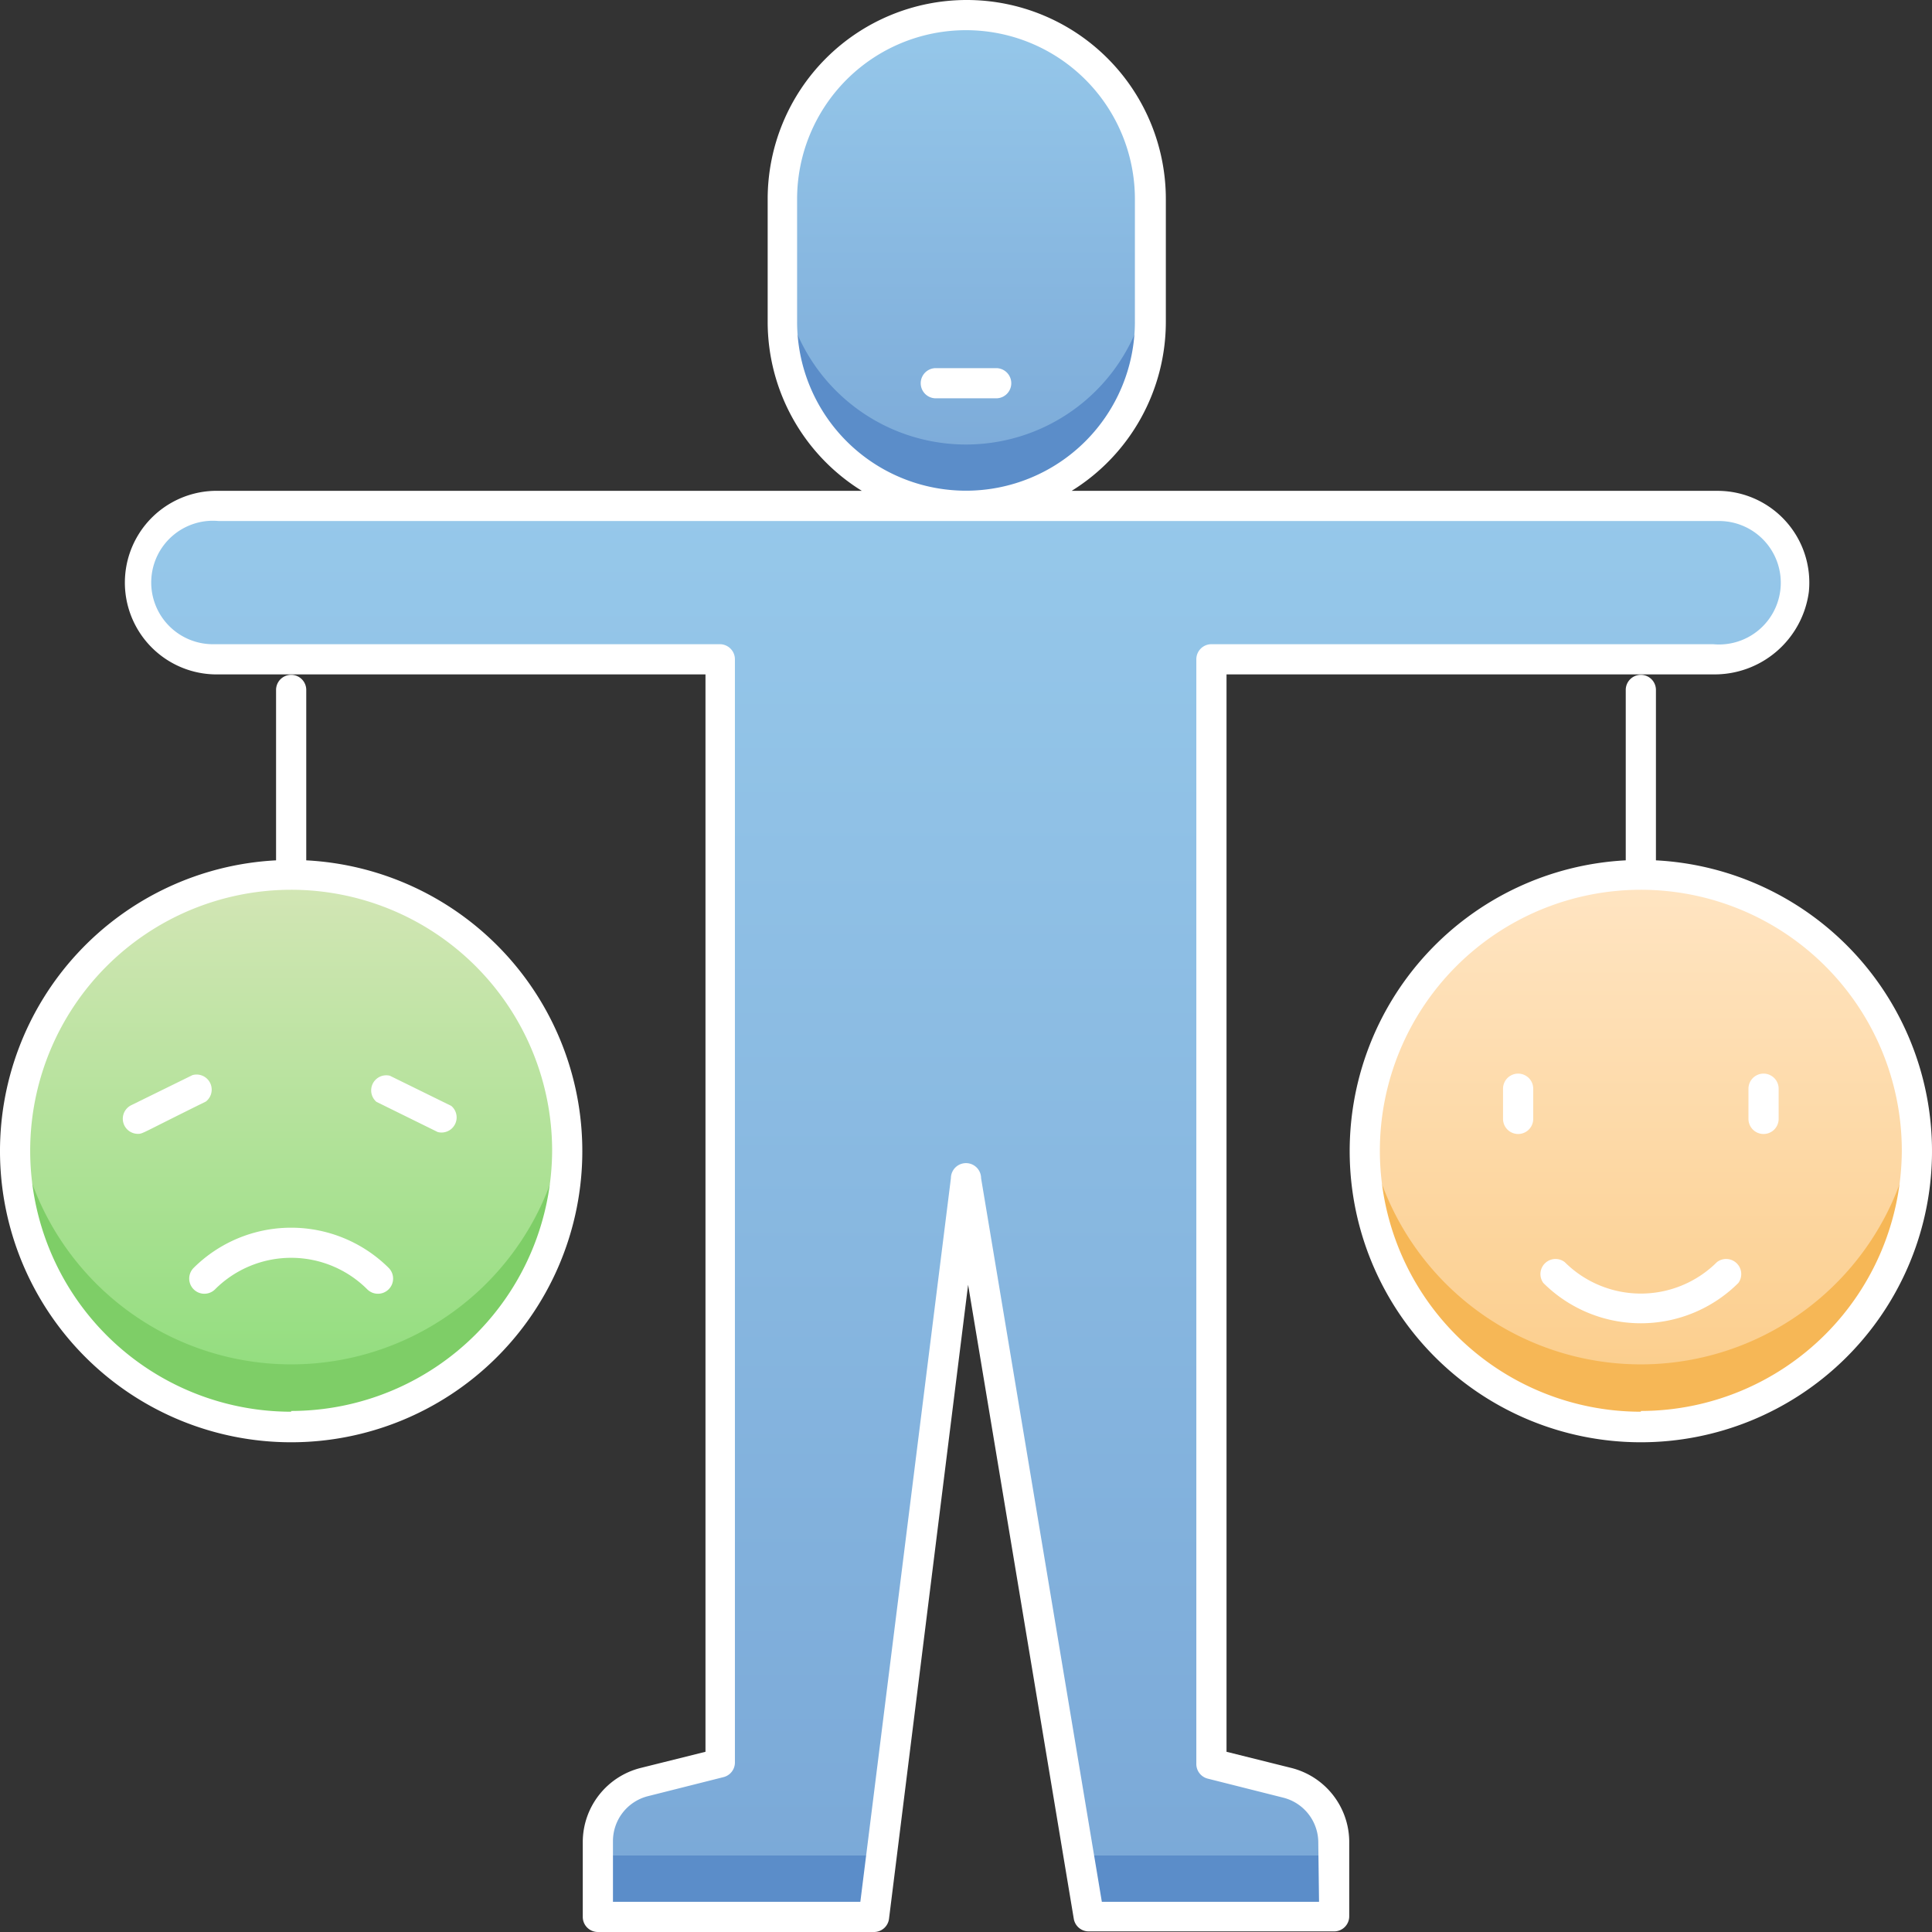 <svg xmlns="http://www.w3.org/2000/svg" xmlns:xlink="http://www.w3.org/1999/xlink" viewBox="0 0 128 128"><rect x="0" y="0" width="128" height="128" fill="#333333" stroke="none"/><defs><style>.cls-1{fill:url(#linear-gradient);}.cls-2{fill:#f6b756;}.cls-3{fill:url(#linear-gradient-2);}.cls-4{fill:#5b8dc9;}.cls-5{fill:url(#linear-gradient-3);}.cls-6{fill:url(#linear-gradient-4);}.cls-7{fill:#7ece67;}.cls-8{fill:#ffffff;}</style><linearGradient id="linear-gradient" x1="108.7" y1="94.48" x2="108.7" y2="57.9" gradientUnits="userSpaceOnUse"><stop offset="0" stop-color="#fbcc88"/><stop offset="1" stop-color="#ffe5c3"/></linearGradient><linearGradient id="linear-gradient-2" x1="64" y1="33.52" x2="64" y2="1.01" gradientUnits="userSpaceOnUse"><stop offset="0" stop-color="#7aa8d7"/><stop offset="1" stop-color="#96c8ea"/></linearGradient><linearGradient id="linear-gradient-3" x1="64" y1="126.99" x2="64" y2="33.52" xlink:href="#linear-gradient-2"/><linearGradient id="linear-gradient-4" x1="19.3" y1="94.48" x2="19.3" y2="57.9" gradientUnits="userSpaceOnUse"><stop offset="0" stop-color="#8cdd79"/><stop offset="1" stop-color="#d4e6b6"/></linearGradient></defs><title>Mood</title><g id="Mood"><circle class="cls-1" cx="108.7" cy="76.19" r="18.29"/><path class="cls-2" d="M108.7,94.48A18.27,18.27,0,0,1,90.54,74.16a18.28,18.28,0,0,0,36.33,0A18.28,18.28,0,0,1,108.7,94.48Z"/><path class="cls-3" d="M64,33.52A12.19,12.19,0,0,1,51.81,21.33V13.2a12.19,12.19,0,1,1,24.38,0v8.13A12.19,12.19,0,0,1,64,33.52Z"/><path class="cls-4" d="M76.19,17.26v4.07a12.19,12.19,0,1,1-24.38,0V17.26a12.19,12.19,0,1,0,24.38,0Z"/><path class="cls-5" d="M118.84,39.13a5.27,5.27,0,0,1-5.34,4.55H80.26v73.15l5.06,1.26A4,4,0,0,1,88.38,122v5H72.13c-.93-5.61.39,2.3-8.13-48.77L57.9,127H39.62v-5a4,4,0,0,1,3.06-3.94l5.06-1.26V43.68H14.22a5.08,5.08,0,0,1-5.06-5.61,5.27,5.27,0,0,1,5.34-4.55h99.28A5.08,5.08,0,0,1,118.84,39.13Z"/><polygon class="cls-4" points="39.62 122.93 58.41 122.93 57.9 126.99 39.62 126.99 39.62 122.93"/><polygon class="cls-4" points="88.38 122.93 88.38 126.99 72.13 126.99 71.46 122.93 88.38 122.93"/><circle class="cls-6" cx="19.3" cy="76.19" r="18.29"/><path class="cls-7" d="M19.3,94.48A18.28,18.28,0,0,1,1.13,74.16a18.28,18.28,0,0,0,36.33,0A18.27,18.27,0,0,1,19.3,94.48Z"/><path class="cls-8" d="M20.29,57V45.71a1,1,0,0,0-2,0V57a19.29,19.29,0,1,0,2,0Zm-1,36.53A17.29,17.29,0,1,1,36.58,76.19,17.31,17.31,0,0,1,19.29,93.48Z"/><path class="cls-8" d="M12.83,84a1,1,0,0,0,1.42,1.42,7.13,7.13,0,0,1,10.08,0A1,1,0,0,0,25.75,84,9.17,9.17,0,0,0,12.83,84Z"/><path class="cls-8" d="M109.71,57V45.71a1,1,0,0,0-2,0V57a19.29,19.29,0,1,0,2,0Zm-1,36.53A17.29,17.29,0,1,1,126,76.19,17.31,17.31,0,0,1,108.71,93.48Z"/><path class="cls-8" d="M113.75,83.62a7.14,7.14,0,0,1-10.08,0A1,1,0,0,0,102.25,85a9.15,9.15,0,0,0,12.92,0A1,1,0,0,0,113.75,83.62Z"/><path class="cls-8" d="M99.58,72.13v2a1,1,0,0,0,2,0v-2A1,1,0,0,0,99.58,72.13Z"/><path class="cls-8" d="M115.84,72.13v2a1,1,0,0,0,2,0v-2A1,1,0,0,0,115.84,72.13Z"/><path class="cls-8" d="M12.75,71.23l-4.07,2a1,1,0,0,0,.45,1.89c.34,0,.17,0,4.51-2.14A1,1,0,0,0,12.75,71.23Z"/><path class="cls-8" d="M29.9,73.27l-4.07-2A1,1,0,0,0,24.94,73l4.06,2A1,1,0,0,0,29.9,73.27Z"/><path class="cls-8" d="M85.55,117.13l-4.29-1.07V44.68H113.5a6.3,6.3,0,0,0,6.34-5.46,6.08,6.08,0,0,0-6-6.7H71a13.18,13.18,0,0,0,6.24-11.2V13.19a13.19,13.19,0,1,0-26.38,0v8.13a13.18,13.18,0,0,0,6.24,11.2H14.5a6.08,6.08,0,1,0-.29,12.16H46.74v71.38l-4.29,1.07A5.07,5.07,0,0,0,38.61,122v5a1,1,0,0,0,1,1H57.9a1,1,0,0,0,1-.88l5.24-42,7,42a1,1,0,0,0,1,.84H88.39a1,1,0,0,0,1-1v-5A5.07,5.07,0,0,0,85.55,117.13ZM52.81,21.32V13.19a11.19,11.19,0,1,1,22.38,0v8.13a11.19,11.19,0,1,1-22.38,0ZM87.39,126H73L65,78.06a1,1,0,0,0-2,0L57,126H40.61v-4a3.07,3.07,0,0,1,2.32-3l5-1.26a1,1,0,0,0,.76-1V43.68a1,1,0,0,0-1-1H14.21a4.09,4.09,0,1,1,.29-8.16h99.29a4.09,4.09,0,1,1-.29,8.16H80.26a1,1,0,0,0-1,1v73.16a1,1,0,0,0,.76,1l5,1.26a3.07,3.07,0,0,1,2.32,3Z"/><path class="cls-8" d="M66,24.39H62a1,1,0,0,0,0,2H66A1,1,0,0,0,66,24.39Z"/></g></svg>